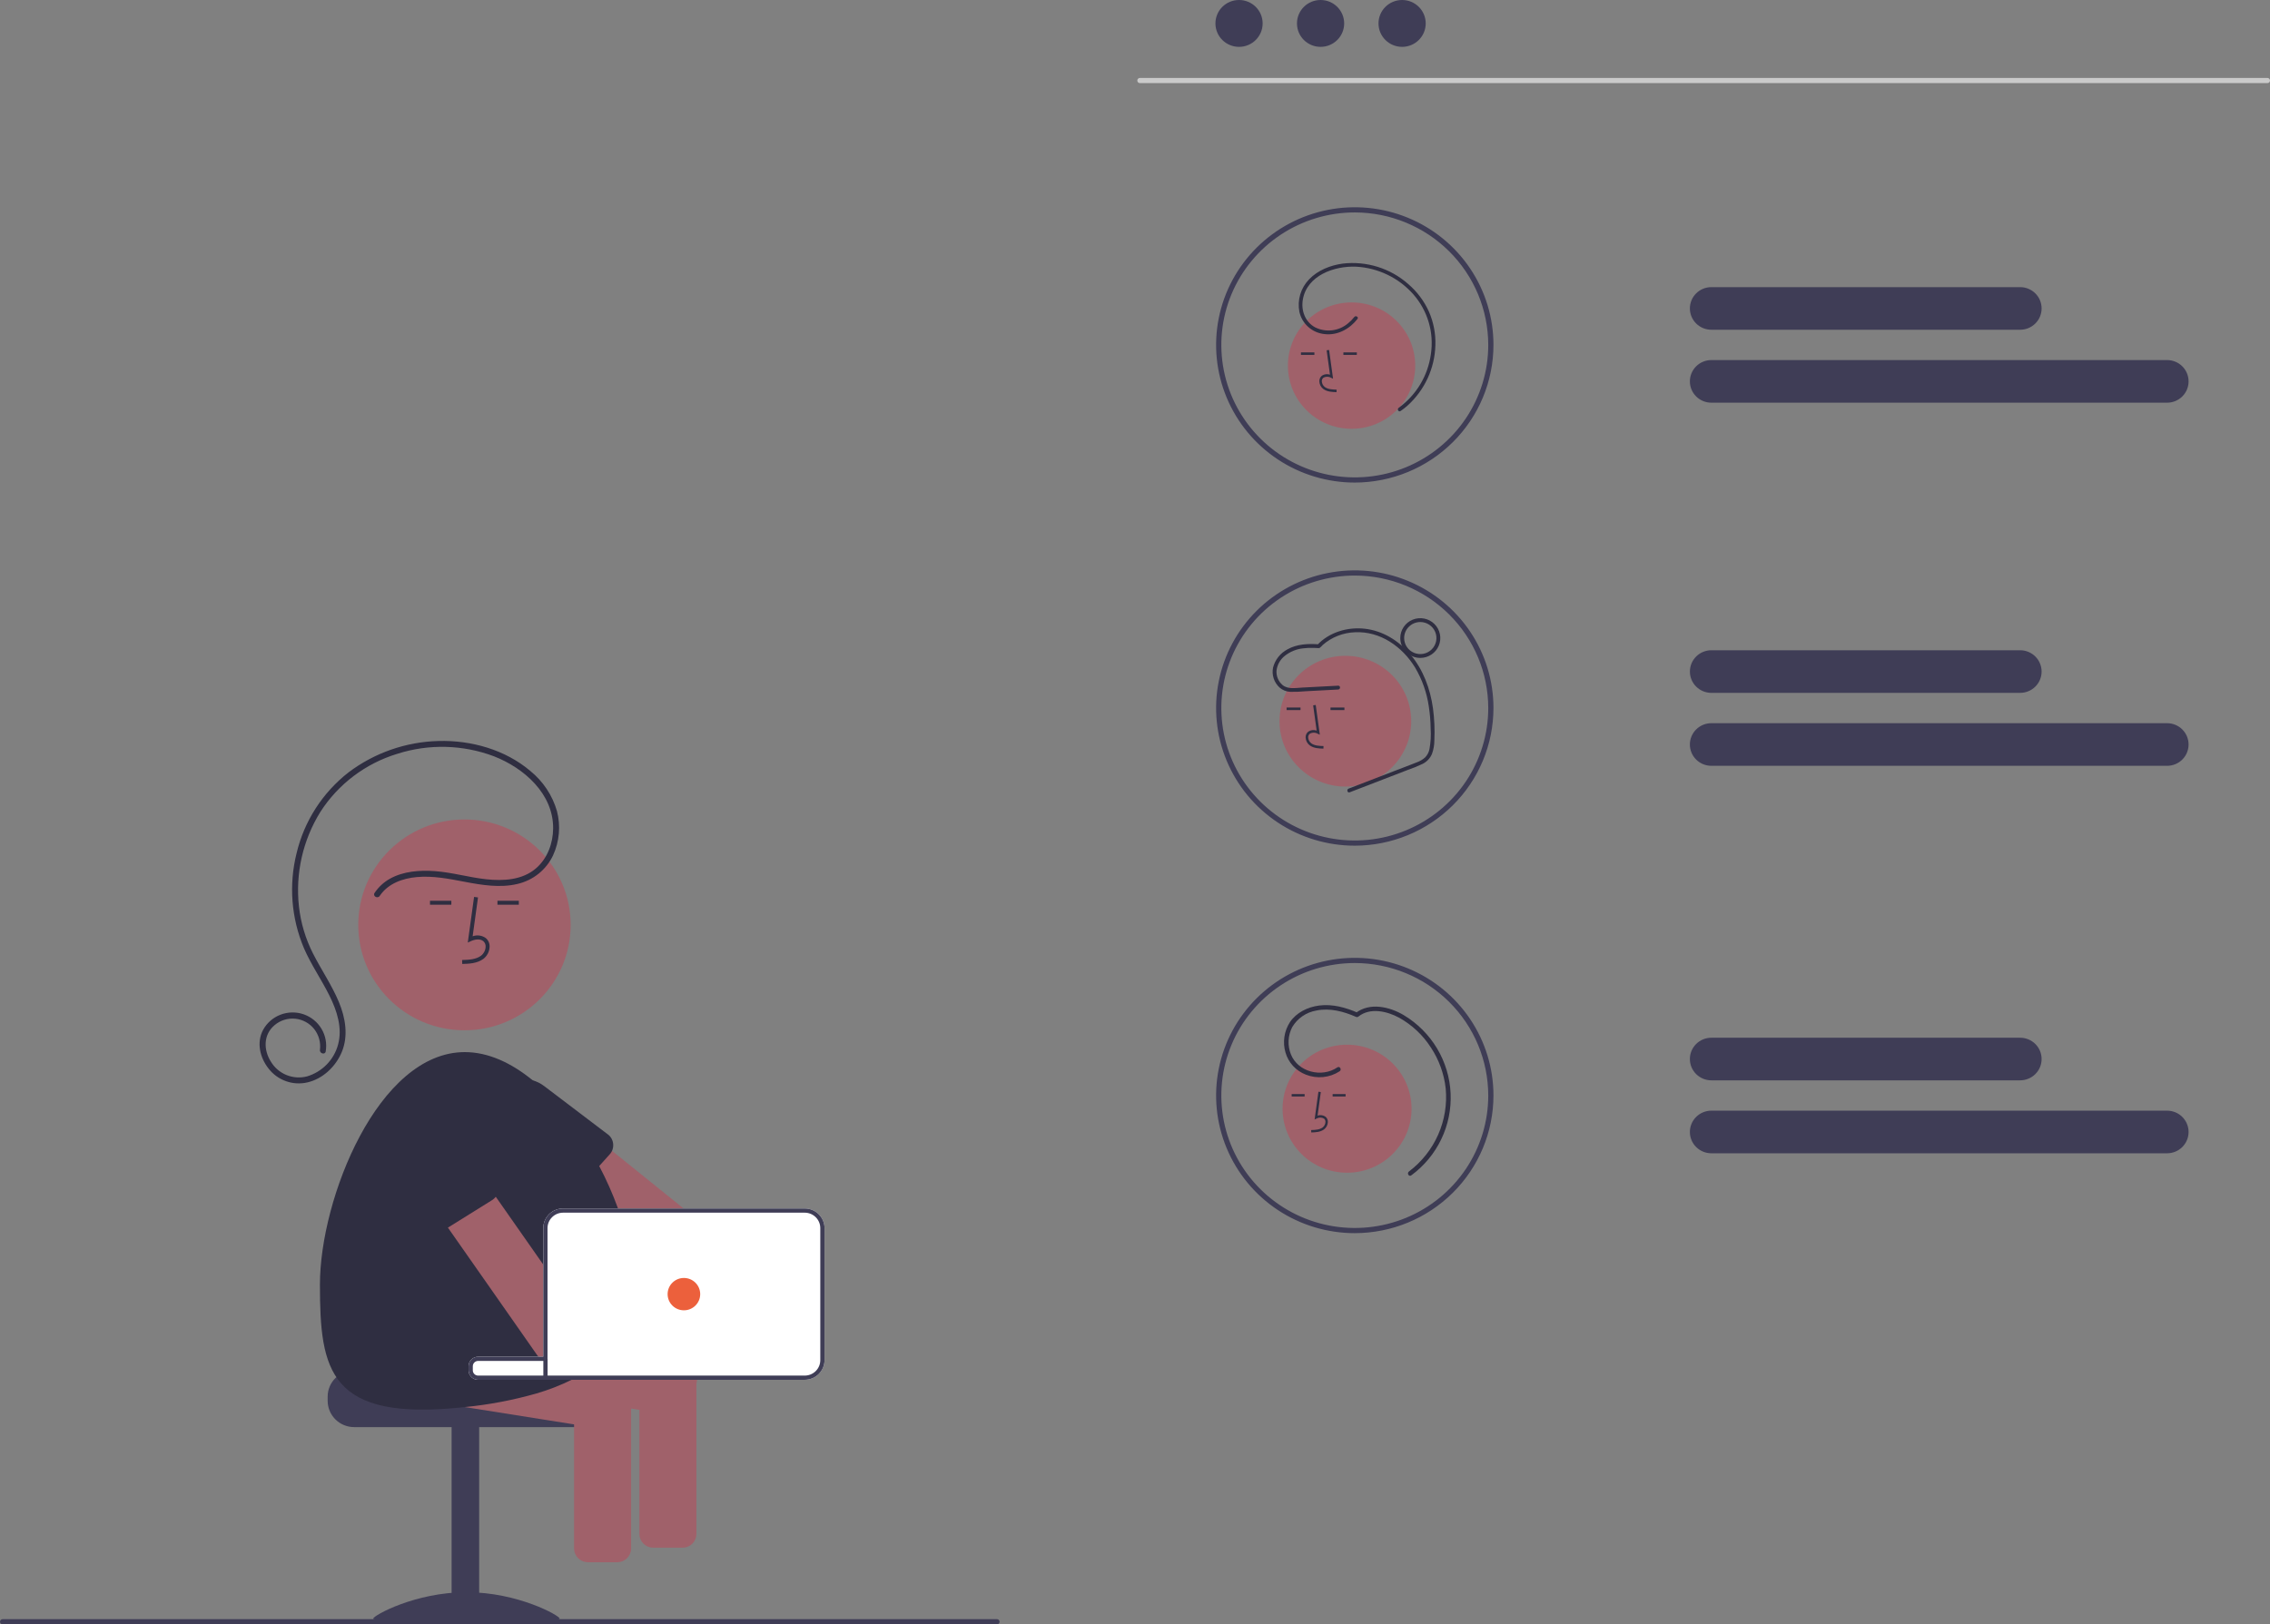 <svg width="292" height="209" viewBox="0 0 292 209" fill="none" xmlns="http://www.w3.org/2000/svg">
<rect x="0" y="0" width="292" height="209" fill="#808080" stroke="none"/>
<g clip-path="url(#clip0_67_953)">
<path d="M42.148 179.699V180.24C42.149 181.137 42.508 181.997 43.147 182.631C43.786 183.265 44.652 183.622 45.555 183.622H74.445C75.348 183.622 76.215 183.266 76.854 182.631C77.492 181.997 77.851 181.137 77.852 180.24V179.699C77.853 178.907 77.573 178.14 77.061 177.534C76.891 177.332 76.698 177.151 76.486 176.993H61.502C61.321 176.993 61.148 176.921 61.02 176.794C60.892 176.668 60.821 176.496 60.82 176.316H45.555C44.652 176.317 43.786 176.674 43.148 177.308C42.509 177.942 42.15 178.802 42.148 179.699Z" fill="#3F3D56"/>
<path d="M58.094 208.384H61.637V183.488H58.094V208.384Z" fill="#3F3D56"/>
<path d="M48.009 208.26C48.009 208.64 53.378 208.407 60.001 208.407C66.624 208.407 71.993 208.64 71.993 208.26C71.993 207.88 66.624 204.866 60.001 204.866C53.378 204.866 48.009 207.88 48.009 208.26Z" fill="#3F3D56"/>
<path d="M47.708 179.128L59.798 181.044L73.845 183.271L78.716 184.042C79.183 184.115 79.661 184.001 80.044 183.725C80.427 183.449 80.685 183.034 80.76 182.57L80.981 181.201L81.185 179.926L81.354 178.876C81.392 178.641 81.382 178.401 81.324 178.171C81.266 177.94 81.161 177.723 81.016 177.534C80.845 177.301 80.617 177.115 80.354 176.993H61.502C61.321 176.993 61.148 176.921 61.02 176.794C60.892 176.668 60.821 176.496 60.82 176.316V175.783C60.821 175.604 60.892 175.432 61.02 175.305C61.148 175.178 61.321 175.107 61.502 175.107H68.91L65.495 174.565L54.996 172.901L48.867 171.93C48.398 171.856 47.919 171.97 47.535 172.246C47.151 172.523 46.892 172.939 46.817 173.404L46.223 177.095C46.15 177.56 46.266 178.035 46.544 178.415C46.822 178.796 47.241 179.052 47.708 179.128Z" fill="#A0616A"/>
<path d="M73.845 178.614V199.236C73.846 199.706 74.034 200.157 74.369 200.489C74.704 200.821 75.157 201.008 75.63 201.009H79.4C79.873 201.008 80.327 200.821 80.661 200.489C80.996 200.157 81.184 199.706 81.185 199.236V178.614C81.186 178.222 81.054 177.842 80.812 177.534C80.632 177.297 80.393 177.11 80.119 176.993H74.908C74.635 177.111 74.398 177.298 74.219 177.534C73.977 177.842 73.845 178.222 73.845 178.614Z" fill="#A0616A"/>
<path d="M62.486 143.708C62.505 143.892 62.553 144.072 62.627 144.242C62.741 144.5 62.916 144.728 63.137 144.905L63.145 144.91L73.9 153.572L74.058 153.696L76.285 155.491L76.958 156.032H88.604L87.933 155.491L78.729 148.076L72.562 143.108L67.762 139.244C67.481 139.016 67.137 138.88 66.776 138.854C66.774 138.852 66.772 138.851 66.77 138.851C66.663 138.844 66.555 138.845 66.448 138.857C66.288 138.873 66.132 138.911 65.982 138.97C65.88 139.007 65.783 139.056 65.694 139.116C65.524 139.219 65.374 139.35 65.249 139.503L62.911 142.364L62.875 142.41C62.727 142.59 62.616 142.797 62.55 143.02C62.483 143.243 62.461 143.477 62.486 143.708Z" fill="#A0616A"/>
<path d="M63.145 144.91C63.348 145.413 63.643 145.875 64.015 146.271L71.174 153.908C71.347 154.065 71.55 154.188 71.771 154.268C71.992 154.347 72.226 154.383 72.461 154.373C72.695 154.363 72.926 154.306 73.139 154.207C73.351 154.109 73.542 153.969 73.701 153.797L73.9 153.572L73.987 153.475L77.08 150.03L78.41 148.547C78.499 148.455 78.576 148.354 78.639 148.244C78.672 148.19 78.702 148.133 78.729 148.076C78.841 147.823 78.892 147.548 78.879 147.272C78.87 147.038 78.814 146.807 78.713 146.595C78.612 146.382 78.469 146.192 78.293 146.036L69.992 139.736C69.075 139.039 67.922 138.722 66.775 138.854C66.774 138.852 66.772 138.851 66.77 138.851C66.515 138.883 66.264 138.935 66.018 139.008C65.909 139.038 65.803 139.076 65.693 139.116C64.99 139.379 64.366 139.817 63.881 140.388C63.354 141.003 63.007 141.75 62.877 142.547C62.747 143.344 62.84 144.161 63.145 144.91Z" fill="#2F2E41"/>
<path d="M59.746 132.565C67.29 132.565 73.406 126.492 73.406 119.002C73.406 111.511 67.29 105.438 59.746 105.438C52.201 105.438 46.085 111.511 46.085 119.002C46.085 126.492 52.201 132.565 59.746 132.565Z" fill="#A0616A"/>
<path d="M56.108 177.258L61.175 178.059L61.289 178.078L68.991 179.298L73.845 180.069L80.981 181.201L81.185 181.233L82.245 181.401L87.115 182.172C87.583 182.245 88.061 182.131 88.444 181.856C88.827 181.58 89.085 181.164 89.16 180.7L89.585 178.059L89.754 177.009C89.754 177.004 89.757 176.998 89.757 176.993H61.502C61.321 176.993 61.148 176.921 61.02 176.794C60.892 176.668 60.821 176.496 60.82 176.316V175.783C60.821 175.604 60.892 175.432 61.02 175.305C61.148 175.178 61.321 175.107 61.502 175.107H70.43V172.149L69.885 172.062L67.192 171.635L57.264 170.063C56.796 169.989 56.317 170.102 55.934 170.378C55.55 170.654 55.292 171.07 55.217 171.535L54.996 172.901L54.623 175.228C54.55 175.693 54.665 176.167 54.943 176.548C55.222 176.928 55.641 177.183 56.108 177.258Z" fill="#A0616A"/>
<path d="M41.154 165.276C41.154 176.332 42.285 182.946 59.728 181.052C59.752 181.049 59.774 181.046 59.798 181.044C62.91 180.738 65.986 180.154 68.991 179.298C70.553 178.845 72.071 178.255 73.526 177.534C73.87 177.361 74.2 177.179 74.524 176.993H61.502C61.321 176.993 61.148 176.921 61.02 176.794C60.892 176.668 60.821 176.496 60.82 176.316V175.783C60.821 175.604 60.892 175.432 61.02 175.305C61.148 175.178 61.321 175.107 61.502 175.107H70.43V158.015C70.431 157.489 70.642 156.985 71.016 156.614C71.391 156.242 71.898 156.033 72.428 156.032H79.691C79.629 155.853 79.566 155.672 79.498 155.491C78.817 153.618 78.009 151.794 77.08 150.03C75.809 147.58 74.295 145.261 72.562 143.108C71.355 141.607 70 140.23 68.517 138.997C65.783 136.757 62.807 135.371 59.787 135.371C48.651 135.371 41.154 154.219 41.154 165.276Z" fill="#2F2E41"/>
<path d="M59.459 124.029L59.444 123.522C60.394 123.496 61.231 123.436 61.861 122.98C62.039 122.843 62.185 122.67 62.29 122.472C62.395 122.274 62.456 122.056 62.468 121.832C62.479 121.696 62.459 121.559 62.408 121.432C62.357 121.304 62.277 121.19 62.174 121.099C61.757 120.749 61.084 120.862 60.595 121.085L60.172 121.277L60.982 115.4L61.488 115.469L60.799 120.468C61.081 120.364 61.385 120.332 61.683 120.375C61.98 120.417 62.263 120.533 62.504 120.712C62.666 120.852 62.793 121.028 62.876 121.226C62.958 121.423 62.993 121.637 62.978 121.85C62.964 122.15 62.883 122.444 62.742 122.71C62.601 122.975 62.403 123.207 62.162 123.389C61.353 123.976 60.303 124.005 59.459 124.029Z" fill="#2F2E41"/>
<path d="M66.739 115.9H63.989V116.407H66.739V115.9Z" fill="#2F2E41"/>
<path d="M58.06 115.9H55.311V116.407H58.06V115.9Z" fill="#2F2E41"/>
<path d="M48.843 115.275C49.906 113.687 51.775 113.014 53.619 112.85C55.694 112.666 57.699 113.063 59.724 113.449C61.954 113.874 64.314 114.272 66.56 113.735C67.554 113.506 68.482 113.057 69.276 112.421C70.069 111.784 70.707 110.977 71.141 110.06C71.963 108.272 72.14 106.257 71.642 104.354C71.056 102.333 69.864 100.537 68.225 99.204C64.992 96.458 60.617 95.225 56.409 95.341C52.217 95.448 48.165 96.863 44.827 99.384C41.484 101.996 39.132 105.657 38.154 109.767C37.131 113.844 37.464 118.14 39.103 122.014C40.024 124.135 41.356 126.047 42.384 128.115C43.341 130.04 44.078 132.278 43.482 134.425C43.22 135.383 42.718 136.259 42.021 136.971C41.325 137.683 40.457 138.207 39.501 138.495C38.624 138.723 37.697 138.663 36.859 138.323C36.02 137.983 35.316 137.382 34.851 136.61C33.888 135.103 33.865 133.129 35.31 131.913C35.675 131.601 36.099 131.366 36.558 131.222C37.017 131.078 37.5 131.028 37.979 131.076C38.458 131.123 38.922 131.267 39.343 131.498C39.764 131.729 40.133 132.043 40.428 132.42C41.014 133.176 41.277 134.131 41.158 135.078C41.087 135.557 41.825 135.763 41.897 135.28C42.069 134.279 41.878 133.249 41.357 132.374C40.836 131.5 40.02 130.837 39.053 130.505C38.086 130.172 37.031 130.191 36.077 130.559C35.123 130.926 34.331 131.618 33.843 132.511C32.972 134.138 33.442 136.1 34.548 137.491C35.119 138.232 35.893 138.793 36.777 139.109C37.661 139.425 38.617 139.481 39.533 139.271C41.547 138.809 43.194 137.22 43.969 135.352C44.831 133.273 44.436 130.953 43.595 128.935C42.686 126.755 41.337 124.799 40.269 122.697C39.303 120.798 38.688 118.742 38.454 116.627C37.985 112.38 38.956 108.098 41.213 104.461C43.513 100.879 47.024 98.23 51.116 96.988C55.177 95.692 59.562 95.807 63.549 97.314C67.44 98.836 71.197 102.154 71.152 106.609C71.133 108.512 70.421 110.453 68.953 111.722C67.199 113.239 64.756 113.369 62.55 113.132C60.33 112.894 58.175 112.25 55.946 112.086C54.007 111.943 51.915 112.092 50.184 113.048C49.377 113.494 48.691 114.127 48.182 114.891C47.909 115.3 48.572 115.681 48.843 115.275Z" fill="#2F2E41"/>
<path d="M51.017 148.471C51.039 148.52 51.063 148.568 51.09 148.615C51.118 148.663 51.148 148.71 51.181 148.755L57.155 157.293L57.618 157.956L62.491 164.916L67.192 171.635L69.095 174.357C69.146 174.431 69.204 174.501 69.267 174.565C69.561 174.873 69.956 175.065 70.381 175.107H70.43V163.495L69.885 162.716L63.772 153.981L57.206 144.599C56.936 144.213 56.523 143.949 56.057 143.866C55.591 143.782 55.11 143.885 54.721 144.152L52.707 145.541L51.625 146.287C51.283 146.524 51.035 146.871 50.924 147.27C50.813 147.669 50.846 148.094 51.017 148.471Z" fill="#A0616A"/>
<path d="M50.082 148.263L50.352 148.801L50.355 148.804L50.428 148.947L54.808 157.58C55.055 157.981 55.452 158.269 55.912 158.381C56.372 158.492 56.858 158.418 57.264 158.175L57.547 157.999L57.618 157.956L63.265 154.438C63.467 154.317 63.642 154.157 63.781 153.968C63.92 153.779 64.02 153.565 64.076 153.338C64.131 153.11 64.14 152.874 64.103 152.643C64.066 152.412 63.983 152.191 63.859 151.992L57.656 143.641C57.048 142.822 56.175 142.237 55.183 141.983C54.191 141.728 53.142 141.821 52.211 142.245C52.001 142.339 51.798 142.449 51.606 142.575C50.694 143.173 50.035 144.082 49.754 145.131C49.473 146.18 49.59 147.294 50.082 148.263Z" fill="#2F2E41"/>
<path d="M82.245 176.993V197.366C82.246 197.836 82.434 198.287 82.769 198.619C83.103 198.951 83.557 199.138 84.03 199.139H87.8C88.273 199.138 88.727 198.951 89.061 198.619C89.396 198.287 89.584 197.836 89.585 197.366V176.993H82.245Z" fill="#A0616A"/>
<path d="M60.275 175.783V176.316C60.276 176.598 60.374 176.871 60.554 177.089C60.734 177.307 60.984 177.456 61.262 177.512C61.3 177.518 61.338 177.526 61.376 177.529C61.417 177.531 61.458 177.534 61.502 177.534H103.517C104.192 177.534 104.839 177.268 105.316 176.794C105.793 176.321 106.062 175.679 106.063 175.009V158.015C106.062 157.346 105.793 156.703 105.316 156.23C104.839 155.757 104.192 155.491 103.517 155.491H72.428C71.754 155.491 71.108 155.758 70.631 156.231C70.154 156.704 69.886 157.346 69.885 158.015V174.565H61.502C61.176 174.565 60.864 174.694 60.635 174.922C60.404 175.15 60.275 175.46 60.275 175.783Z" fill="white"/>
<path d="M60.275 175.783V176.316C60.276 176.598 60.374 176.871 60.554 177.089C60.734 177.307 60.984 177.456 61.262 177.512C61.3 177.518 61.338 177.526 61.376 177.529C61.417 177.531 61.458 177.534 61.502 177.534H103.517C104.192 177.534 104.839 177.268 105.316 176.794C105.793 176.321 106.062 175.679 106.063 175.009V158.015C106.062 157.346 105.793 156.703 105.316 156.23C104.839 155.757 104.192 155.491 103.517 155.491H72.428C71.754 155.491 71.108 155.758 70.631 156.231C70.154 156.704 69.886 157.346 69.885 158.015V174.565H61.502C61.176 174.565 60.864 174.694 60.635 174.922C60.404 175.15 60.275 175.46 60.275 175.783ZM60.82 176.316V175.783C60.82 175.604 60.892 175.432 61.02 175.305C61.148 175.178 61.321 175.107 61.502 175.107H70.43V158.015C70.431 157.489 70.642 156.985 71.016 156.614C71.391 156.242 71.898 156.033 72.428 156.032H103.517C104.047 156.032 104.556 156.241 104.931 156.613C105.306 156.985 105.517 157.489 105.518 158.015V175.009C105.517 175.535 105.306 176.04 104.931 176.412C104.556 176.784 104.047 176.992 103.517 176.993H61.502C61.321 176.993 61.148 176.921 61.02 176.794C60.892 176.668 60.82 176.496 60.82 176.316Z" fill="#3F3D56"/>
<path d="M87.974 168.593C89.131 168.593 90.07 167.662 90.07 166.513C90.07 165.363 89.131 164.432 87.974 164.432C86.816 164.432 85.878 165.363 85.878 166.513C85.878 167.662 86.816 168.593 87.974 168.593Z" fill="#EC603C"/>
<path d="M70.439 174.852H69.893V177.288H70.439V174.852Z" fill="#3F3D56"/>
<path d="M291.664 10.695H146.631C146.542 10.695 146.457 10.66 146.394 10.598C146.331 10.535 146.295 10.451 146.295 10.362C146.295 10.274 146.331 10.189 146.394 10.127C146.457 10.064 146.542 10.029 146.631 10.029H291.664C291.753 10.029 291.839 10.064 291.902 10.127C291.965 10.189 292 10.274 292 10.362C292 10.451 291.965 10.535 291.902 10.598C291.839 10.66 291.753 10.695 291.664 10.695Z" fill="#CACACA"/>
<path d="M159.383 6.029C161.06 6.029 162.419 4.679 162.419 3.014C162.419 1.35 161.06 0 159.383 0C157.706 0 156.347 1.35 156.347 3.014C156.347 4.679 157.706 6.029 159.383 6.029Z" fill="#3F3D56"/>
<path d="M169.871 6.029C171.548 6.029 172.907 4.679 172.907 3.014C172.907 1.35 171.548 0 169.871 0C168.195 0 166.835 1.35 166.835 3.014C166.835 4.679 168.195 6.029 169.871 6.029Z" fill="#3F3D56"/>
<path d="M180.36 6.029C182.036 6.029 183.396 4.679 183.396 3.014C183.396 1.35 182.036 0 180.36 0C178.683 0 177.323 1.35 177.323 3.014C177.323 4.679 178.683 6.029 180.36 6.029Z" fill="#3F3D56"/>
<path d="M174.273 62.09C170.744 62.09 167.296 61.051 164.362 59.105C161.428 57.159 159.142 54.392 157.792 51.156C156.442 47.92 156.088 44.359 156.777 40.923C157.465 37.487 159.164 34.331 161.659 31.854C164.153 29.377 167.332 27.69 170.792 27.007C174.253 26.324 177.839 26.674 181.099 28.015C184.359 29.355 187.145 31.625 189.105 34.538C191.065 37.451 192.111 40.875 192.111 44.378C192.106 49.074 190.225 53.576 186.88 56.896C183.536 60.217 179.002 62.084 174.273 62.09ZM174.273 27.333C170.877 27.333 167.558 28.333 164.735 30.206C161.912 32.079 159.712 34.741 158.412 37.855C157.113 40.97 156.773 44.397 157.435 47.703C158.098 51.01 159.733 54.047 162.134 56.431C164.534 58.815 167.593 60.438 170.923 61.096C174.254 61.753 177.705 61.416 180.842 60.126C183.979 58.836 186.66 56.651 188.547 53.848C190.433 51.045 191.44 47.749 191.44 44.378C191.434 39.859 189.624 35.527 186.406 32.331C183.188 29.136 178.824 27.338 174.273 27.333Z" fill="#3F3D56"/>
<path d="M173.279 150.892C177.86 150.892 181.574 147.205 181.574 142.656C181.574 138.107 177.86 134.419 173.279 134.419C168.697 134.419 164.983 138.107 164.983 142.656C164.983 147.205 168.697 150.892 173.279 150.892Z" fill="#A0616A"/>
<path d="M168.671 145.709L168.662 145.401C169.239 145.385 169.747 145.349 170.129 145.072C170.238 144.989 170.327 144.884 170.39 144.763C170.454 144.643 170.491 144.511 170.498 144.375C170.505 144.292 170.492 144.209 170.461 144.131C170.43 144.054 170.382 143.985 170.32 143.929C170.175 143.843 170.01 143.796 169.841 143.794C169.672 143.793 169.506 143.837 169.36 143.921L169.104 144.038L169.596 140.469L169.903 140.511L169.485 143.547C169.656 143.483 169.84 143.464 170.021 143.49C170.202 143.516 170.373 143.586 170.52 143.694C170.618 143.78 170.695 143.887 170.746 144.007C170.796 144.126 170.817 144.256 170.808 144.386C170.799 144.568 170.75 144.746 170.664 144.908C170.579 145.069 170.458 145.21 170.312 145.32C169.821 145.677 169.183 145.694 168.671 145.709Z" fill="#2F2E41"/>
<path d="M173.091 140.772H171.422V141.08H173.091V140.772Z" fill="#2F2E41"/>
<path d="M167.821 140.772H166.152V141.08H167.821V140.772Z" fill="#2F2E41"/>
<path d="M172.03 137.337C170.029 138.701 166.955 137.949 166.048 135.645C165.826 135.084 165.728 134.483 165.758 133.882C165.789 133.28 165.947 132.692 166.224 132.156C166.556 131.595 167.007 131.113 167.547 130.744C168.086 130.375 168.701 130.127 169.347 130.019C171.063 129.666 172.838 130.14 174.407 130.829C174.463 130.859 174.527 130.87 174.591 130.862C174.654 130.854 174.713 130.827 174.76 130.784C176.259 129.598 178.436 130.113 179.972 130.942C181.634 131.868 183.039 133.188 184.063 134.784C185.107 136.366 185.759 138.172 185.967 140.052C186.157 142.084 185.822 144.131 184.996 145.999C184.169 147.868 182.876 149.496 181.24 150.732C180.943 150.953 181.234 151.457 181.535 151.233C183.187 150.021 184.513 148.424 185.396 146.582C186.279 144.741 186.692 142.712 186.598 140.675C186.504 138.638 185.906 136.655 184.857 134.901C183.808 133.148 182.34 131.678 180.584 130.621C178.741 129.521 176.172 128.929 174.347 130.374L174.701 130.329C173.132 129.64 171.413 129.153 169.684 129.379C168.215 129.571 166.772 130.27 165.93 131.516C165.56 132.088 165.317 132.731 165.218 133.403C165.119 134.076 165.166 134.761 165.355 135.414C165.539 136.059 165.872 136.653 166.328 137.149C166.783 137.645 167.348 138.029 167.978 138.271C168.685 138.551 169.448 138.657 170.205 138.582C170.962 138.507 171.689 138.251 172.325 137.837C172.633 137.628 172.341 137.125 172.03 137.337Z" fill="#2F2E41"/>
<path d="M173.859 55.172C178.381 55.172 182.047 51.532 182.047 47.042C182.047 42.552 178.381 38.912 173.859 38.912C169.336 38.912 165.67 42.552 165.67 47.042C165.67 51.532 169.336 55.172 173.859 55.172Z" fill="#A0616A"/>
<path d="M171.926 50.455C171.395 50.441 170.735 50.422 170.226 50.053C170.074 49.939 169.95 49.793 169.861 49.626C169.772 49.458 169.721 49.274 169.712 49.085C169.703 48.951 169.725 48.816 169.777 48.692C169.829 48.568 169.909 48.457 170.011 48.369C170.162 48.256 170.34 48.183 170.527 48.157C170.714 48.13 170.906 48.15 171.083 48.215L170.65 45.071L170.968 45.028L171.477 48.724L171.212 48.603C171.06 48.516 170.888 48.471 170.714 48.472C170.539 48.474 170.367 48.522 170.218 48.612C170.153 48.67 170.103 48.741 170.071 48.822C170.039 48.901 170.026 48.988 170.033 49.074C170.041 49.214 170.079 49.352 170.145 49.476C170.211 49.601 170.303 49.71 170.415 49.796C170.811 50.083 171.338 50.12 171.935 50.136L171.926 50.455Z" fill="#2F2E41"/>
<path d="M169.076 45.342H167.347V45.661H169.076V45.342Z" fill="#2F2E41"/>
<path d="M174.535 45.342H172.806V45.661H174.535V45.342Z" fill="#2F2E41"/>
<path d="M174.619 41.032C173.624 42.324 172.044 43.191 170.375 42.985C169.601 42.906 168.871 42.586 168.291 42.071C167.711 41.555 167.31 40.871 167.145 40.115C167.001 39.37 167.04 38.602 167.258 37.876C167.476 37.149 167.867 36.485 168.397 35.94C169.522 34.765 171.132 34.133 172.726 33.916C174.233 33.74 175.761 33.882 177.209 34.333C178.657 34.783 179.993 35.532 181.129 36.531C182.276 37.51 183.191 38.728 183.809 40.098C184.405 41.458 184.689 42.932 184.64 44.414C184.601 45.889 184.26 47.34 183.64 48.68C183.019 50.02 182.132 51.221 181.03 52.21C180.753 52.451 180.464 52.676 180.162 52.885C179.908 53.062 179.667 52.648 179.919 52.472C181.041 51.659 181.986 50.628 182.698 49.443C183.409 48.258 183.872 46.942 184.059 45.575C184.268 44.205 184.175 42.806 183.785 41.475C183.395 40.144 182.719 38.914 181.802 37.869C180.877 36.821 179.751 35.967 178.489 35.356C177.227 34.746 175.856 34.391 174.455 34.313C171.637 34.191 168.116 35.44 167.589 38.554C167.352 39.95 167.878 41.417 169.166 42.116C169.848 42.456 170.617 42.588 171.374 42.495C172.132 42.401 172.845 42.086 173.422 41.59C173.712 41.354 173.974 41.086 174.203 40.791C174.388 40.55 174.807 40.788 174.619 41.032Z" fill="#2F2E41"/>
<path d="M174.273 108.811C170.744 108.811 167.296 107.773 164.362 105.826C161.428 103.88 159.142 101.114 157.792 97.878C156.442 94.641 156.088 91.08 156.777 87.645C157.465 84.209 159.164 81.053 161.659 78.576C164.153 76.099 167.332 74.412 170.792 73.729C174.253 73.045 177.839 73.396 181.099 74.737C184.359 76.077 187.145 78.347 189.105 81.26C191.065 84.172 192.111 87.597 192.111 91.1C192.106 95.796 190.225 100.297 186.88 103.618C183.536 106.938 179.002 108.806 174.273 108.811ZM174.273 74.055C170.877 74.055 167.558 75.055 164.735 76.928C161.912 78.8 159.712 81.463 158.412 84.577C157.113 87.692 156.773 91.119 157.435 94.425C158.098 97.731 159.733 100.769 162.134 103.152C164.534 105.536 167.593 107.16 170.923 107.817C174.254 108.475 177.705 108.137 180.842 106.847C183.979 105.557 186.66 103.372 188.547 100.569C190.433 97.766 191.44 94.471 191.44 91.1C191.435 86.581 189.624 82.248 186.406 79.053C183.188 75.858 178.824 74.06 174.273 74.055Z" fill="#3F3D56"/>
<path d="M174.273 158.667C170.744 158.667 167.296 157.628 164.362 155.682C161.428 153.736 159.142 150.969 157.792 147.733C156.442 144.497 156.088 140.936 156.777 137.5C157.465 134.064 159.164 130.908 161.659 128.431C164.154 125.954 167.332 124.267 170.792 123.584C174.253 122.901 177.84 123.251 181.099 124.592C184.359 125.932 187.145 128.203 189.105 131.115C191.065 134.028 192.111 137.452 192.111 140.955C192.106 145.651 190.225 150.153 186.88 153.473C183.536 156.794 179.002 158.661 174.273 158.667ZM174.273 123.91C170.877 123.91 167.558 124.91 164.735 126.783C161.912 128.656 159.712 131.318 158.412 134.432C157.113 137.547 156.773 140.974 157.435 144.28C158.098 147.587 159.733 150.624 162.134 153.008C164.534 155.391 167.593 157.015 170.923 157.672C174.253 158.33 177.705 157.993 180.842 156.703C183.979 155.413 186.66 153.228 188.546 150.425C190.433 147.622 191.44 144.326 191.44 140.955C191.435 136.436 189.624 132.104 186.406 128.908C183.188 125.713 178.824 123.915 174.273 123.91Z" fill="#3F3D56"/>
<path d="M173.058 101.204C177.737 101.204 181.53 97.438 181.53 92.792C181.53 88.147 177.737 84.381 173.058 84.381C168.38 84.381 164.587 88.147 164.587 92.792C164.587 97.438 168.38 101.204 173.058 101.204Z" fill="#A0616A"/>
<path d="M170.239 96.323C169.69 96.308 169.006 96.289 168.48 95.907C168.323 95.789 168.194 95.638 168.103 95.465C168.011 95.292 167.958 95.101 167.948 94.906C167.939 94.767 167.962 94.628 168.015 94.499C168.069 94.371 168.152 94.256 168.257 94.165C168.414 94.049 168.598 93.973 168.792 93.945C168.986 93.918 169.183 93.939 169.367 94.006L168.918 90.753L169.248 90.708L169.775 94.533L169.5 94.408C169.343 94.317 169.165 94.27 168.985 94.272C168.804 94.273 168.627 94.323 168.472 94.417C168.405 94.476 168.353 94.55 168.32 94.633C168.287 94.716 168.273 94.805 168.28 94.894C168.288 95.04 168.328 95.182 168.396 95.31C168.464 95.439 168.56 95.552 168.676 95.641C169.086 95.938 169.63 95.977 170.248 95.994L170.239 96.323Z" fill="#2F2E41"/>
<path d="M167.291 91.034H165.501V91.363H167.291V91.034Z" fill="#2F2E41"/>
<path d="M172.938 91.034H171.149V91.363H172.938V91.034Z" fill="#2F2E41"/>
<path d="M173.485 101.466L179.345 99.208C180.303 98.839 181.266 98.481 182.219 98.099C182.628 97.957 183.004 97.737 183.326 97.451C183.606 97.156 183.798 96.789 183.878 96.391C184.037 95.516 184.088 94.624 184.03 93.736C184.018 92.783 183.939 91.833 183.793 90.892C183.537 89.124 182.937 87.422 182.024 85.882C180.381 83.204 177.55 81.19 174.293 81.351C172.763 81.404 171.298 81.982 170.149 82.986C170.032 83.125 169.901 83.251 169.757 83.363C169.658 83.4 169.55 83.407 169.446 83.383C169.309 83.375 169.172 83.368 169.035 83.363C168.56 83.344 168.084 83.363 167.613 83.423C166.753 83.515 165.938 83.851 165.265 84.39C164.971 84.623 164.726 84.91 164.544 85.237C164.361 85.564 164.246 85.923 164.203 86.294C164.181 86.638 164.238 86.983 164.371 87.302C164.504 87.621 164.709 87.905 164.97 88.133C165.669 88.718 166.666 88.512 167.505 88.468L170.577 88.306L172.133 88.224C172.454 88.208 172.453 88.702 172.133 88.719L167.996 88.937C167.327 89.001 166.654 89.028 165.981 89.018C165.47 88.995 164.982 88.8 164.597 88.465C164.245 88.144 163.983 87.739 163.837 87.288C163.69 86.837 163.664 86.356 163.76 85.892C163.888 85.393 164.119 84.926 164.44 84.522C164.761 84.118 165.163 83.784 165.622 83.544C166.832 82.866 168.277 82.801 169.632 82.902L169.455 82.974C170.987 81.342 173.334 80.652 175.537 80.894C177.863 81.148 179.931 82.437 181.418 84.198C183.075 86.162 183.978 88.612 184.329 91.13C184.512 92.49 184.572 93.863 184.509 95.234C184.511 95.838 184.407 96.438 184.201 97.007C183.966 97.56 183.541 98.013 183.001 98.284C182.382 98.581 181.746 98.84 181.096 99.061L178.937 99.893L174.697 101.527L173.617 101.943C173.318 102.059 173.189 101.58 173.485 101.466Z" fill="#2F2E41"/>
<path d="M180.124 82.096C180.124 81.59 180.275 81.096 180.557 80.676C180.84 80.255 181.242 79.927 181.713 79.734C182.183 79.54 182.701 79.49 183.201 79.589C183.7 79.687 184.159 79.931 184.519 80.288C184.879 80.646 185.124 81.101 185.223 81.597C185.323 82.093 185.272 82.607 185.077 83.074C184.882 83.541 184.552 83.94 184.129 84.221C183.705 84.502 183.207 84.652 182.698 84.652C182.016 84.651 181.361 84.382 180.879 83.903C180.396 83.423 180.124 82.774 180.124 82.096ZM180.622 82.096C180.622 82.504 180.744 82.902 180.972 83.241C181.2 83.58 181.524 83.844 181.904 84.001C182.283 84.156 182.701 84.197 183.103 84.118C183.506 84.038 183.876 83.842 184.166 83.554C184.457 83.265 184.655 82.898 184.735 82.498C184.815 82.098 184.774 81.684 184.617 81.307C184.459 80.93 184.193 80.608 183.852 80.382C183.51 80.155 183.109 80.034 182.698 80.034C182.148 80.035 181.62 80.252 181.231 80.639C180.841 81.025 180.622 81.549 180.622 82.096Z" fill="#2F2E41"/>
<path d="M278.764 51.812H220.138C219.405 51.812 218.703 51.524 218.185 51.009C217.667 50.495 217.376 49.798 217.376 49.071C217.376 48.344 217.667 47.646 218.185 47.132C218.703 46.618 219.405 46.329 220.138 46.329H278.764C279.127 46.329 279.486 46.4 279.821 46.538C280.156 46.675 280.461 46.877 280.717 47.132C280.973 47.387 281.177 47.689 281.316 48.022C281.454 48.354 281.526 48.711 281.526 49.071C281.526 49.431 281.454 49.787 281.316 50.12C281.177 50.453 280.973 50.755 280.717 51.009C280.461 51.264 280.156 51.466 279.821 51.604C279.486 51.742 279.127 51.812 278.764 51.812Z" fill="#3F3D56"/>
<path d="M259.859 42.427H220.138C219.405 42.427 218.703 42.139 218.185 41.624C217.667 41.11 217.376 40.413 217.376 39.686C217.376 38.959 217.667 38.261 218.185 37.747C218.703 37.233 219.405 36.944 220.138 36.944H259.859C260.222 36.944 260.581 37.015 260.916 37.153C261.251 37.29 261.556 37.492 261.812 37.747C262.068 38.002 262.272 38.304 262.411 38.636C262.549 38.969 262.621 39.326 262.621 39.686C262.621 40.046 262.549 40.402 262.411 40.735C262.272 41.068 262.068 41.37 261.812 41.624C261.556 41.879 261.251 42.081 260.916 42.219C260.581 42.356 260.222 42.427 259.859 42.427Z" fill="#3F3D56"/>
<path d="M278.764 98.534H220.138C219.405 98.534 218.703 98.245 218.185 97.731C217.667 97.217 217.376 96.519 217.376 95.792C217.376 95.065 217.667 94.368 218.185 93.854C218.703 93.34 219.405 93.051 220.138 93.051H278.764C279.497 93.051 280.199 93.34 280.717 93.854C281.235 94.368 281.526 95.065 281.526 95.792C281.526 96.519 281.235 97.217 280.717 97.731C280.199 98.245 279.497 98.534 278.764 98.534Z" fill="#3F3D56"/>
<path d="M259.859 89.149H220.138C219.406 89.148 218.704 88.859 218.187 88.345C217.67 87.831 217.379 87.134 217.379 86.407C217.379 85.681 217.67 84.984 218.187 84.47C218.704 83.956 219.406 83.666 220.138 83.665H259.859C260.592 83.665 261.294 83.954 261.812 84.469C262.33 84.983 262.621 85.68 262.621 86.407C262.621 87.134 262.33 87.832 261.812 88.346C261.294 88.86 260.592 89.149 259.859 89.149Z" fill="#3F3D56"/>
<path d="M278.764 148.389H220.138C219.405 148.389 218.703 148.101 218.185 147.586C217.667 147.072 217.376 146.375 217.376 145.648C217.376 144.921 217.667 144.223 218.185 143.709C218.703 143.195 219.405 142.906 220.138 142.906H278.764C279.497 142.906 280.199 143.195 280.717 143.709C281.235 144.223 281.526 144.921 281.526 145.648C281.526 146.375 281.235 147.072 280.717 147.586C280.199 148.101 279.497 148.389 278.764 148.389Z" fill="#3F3D56"/>
<path d="M259.859 139.004H220.138C219.405 139.004 218.703 138.715 218.185 138.201C217.667 137.687 217.376 136.99 217.376 136.263C217.376 135.535 217.667 134.838 218.185 134.324C218.703 133.81 219.405 133.521 220.138 133.521H259.859C260.592 133.521 261.294 133.81 261.812 134.324C262.33 134.838 262.621 135.535 262.621 136.263C262.621 136.99 262.33 137.687 261.812 138.201C261.294 138.715 260.592 139.004 259.859 139.004Z" fill="#3F3D56"/>
<path d="M128.247 209H0.336C0.247 209 0.161 208.965 0.098 208.902C0.035 208.84 0 208.755 0 208.667C0 208.578 0.035 208.493 0.098 208.431C0.161 208.368 0.247 208.333 0.336 208.333H128.247C128.336 208.333 128.421 208.368 128.484 208.431C128.547 208.493 128.583 208.578 128.583 208.667C128.583 208.755 128.547 208.84 128.484 208.902C128.421 208.965 128.336 209 128.247 209Z" fill="#3F3D56"/>
</g>
<defs>
<clipPath id="clip0_67_953">
<rect width="292" height="209" fill="white"/>
</clipPath>
</defs>
</svg>
